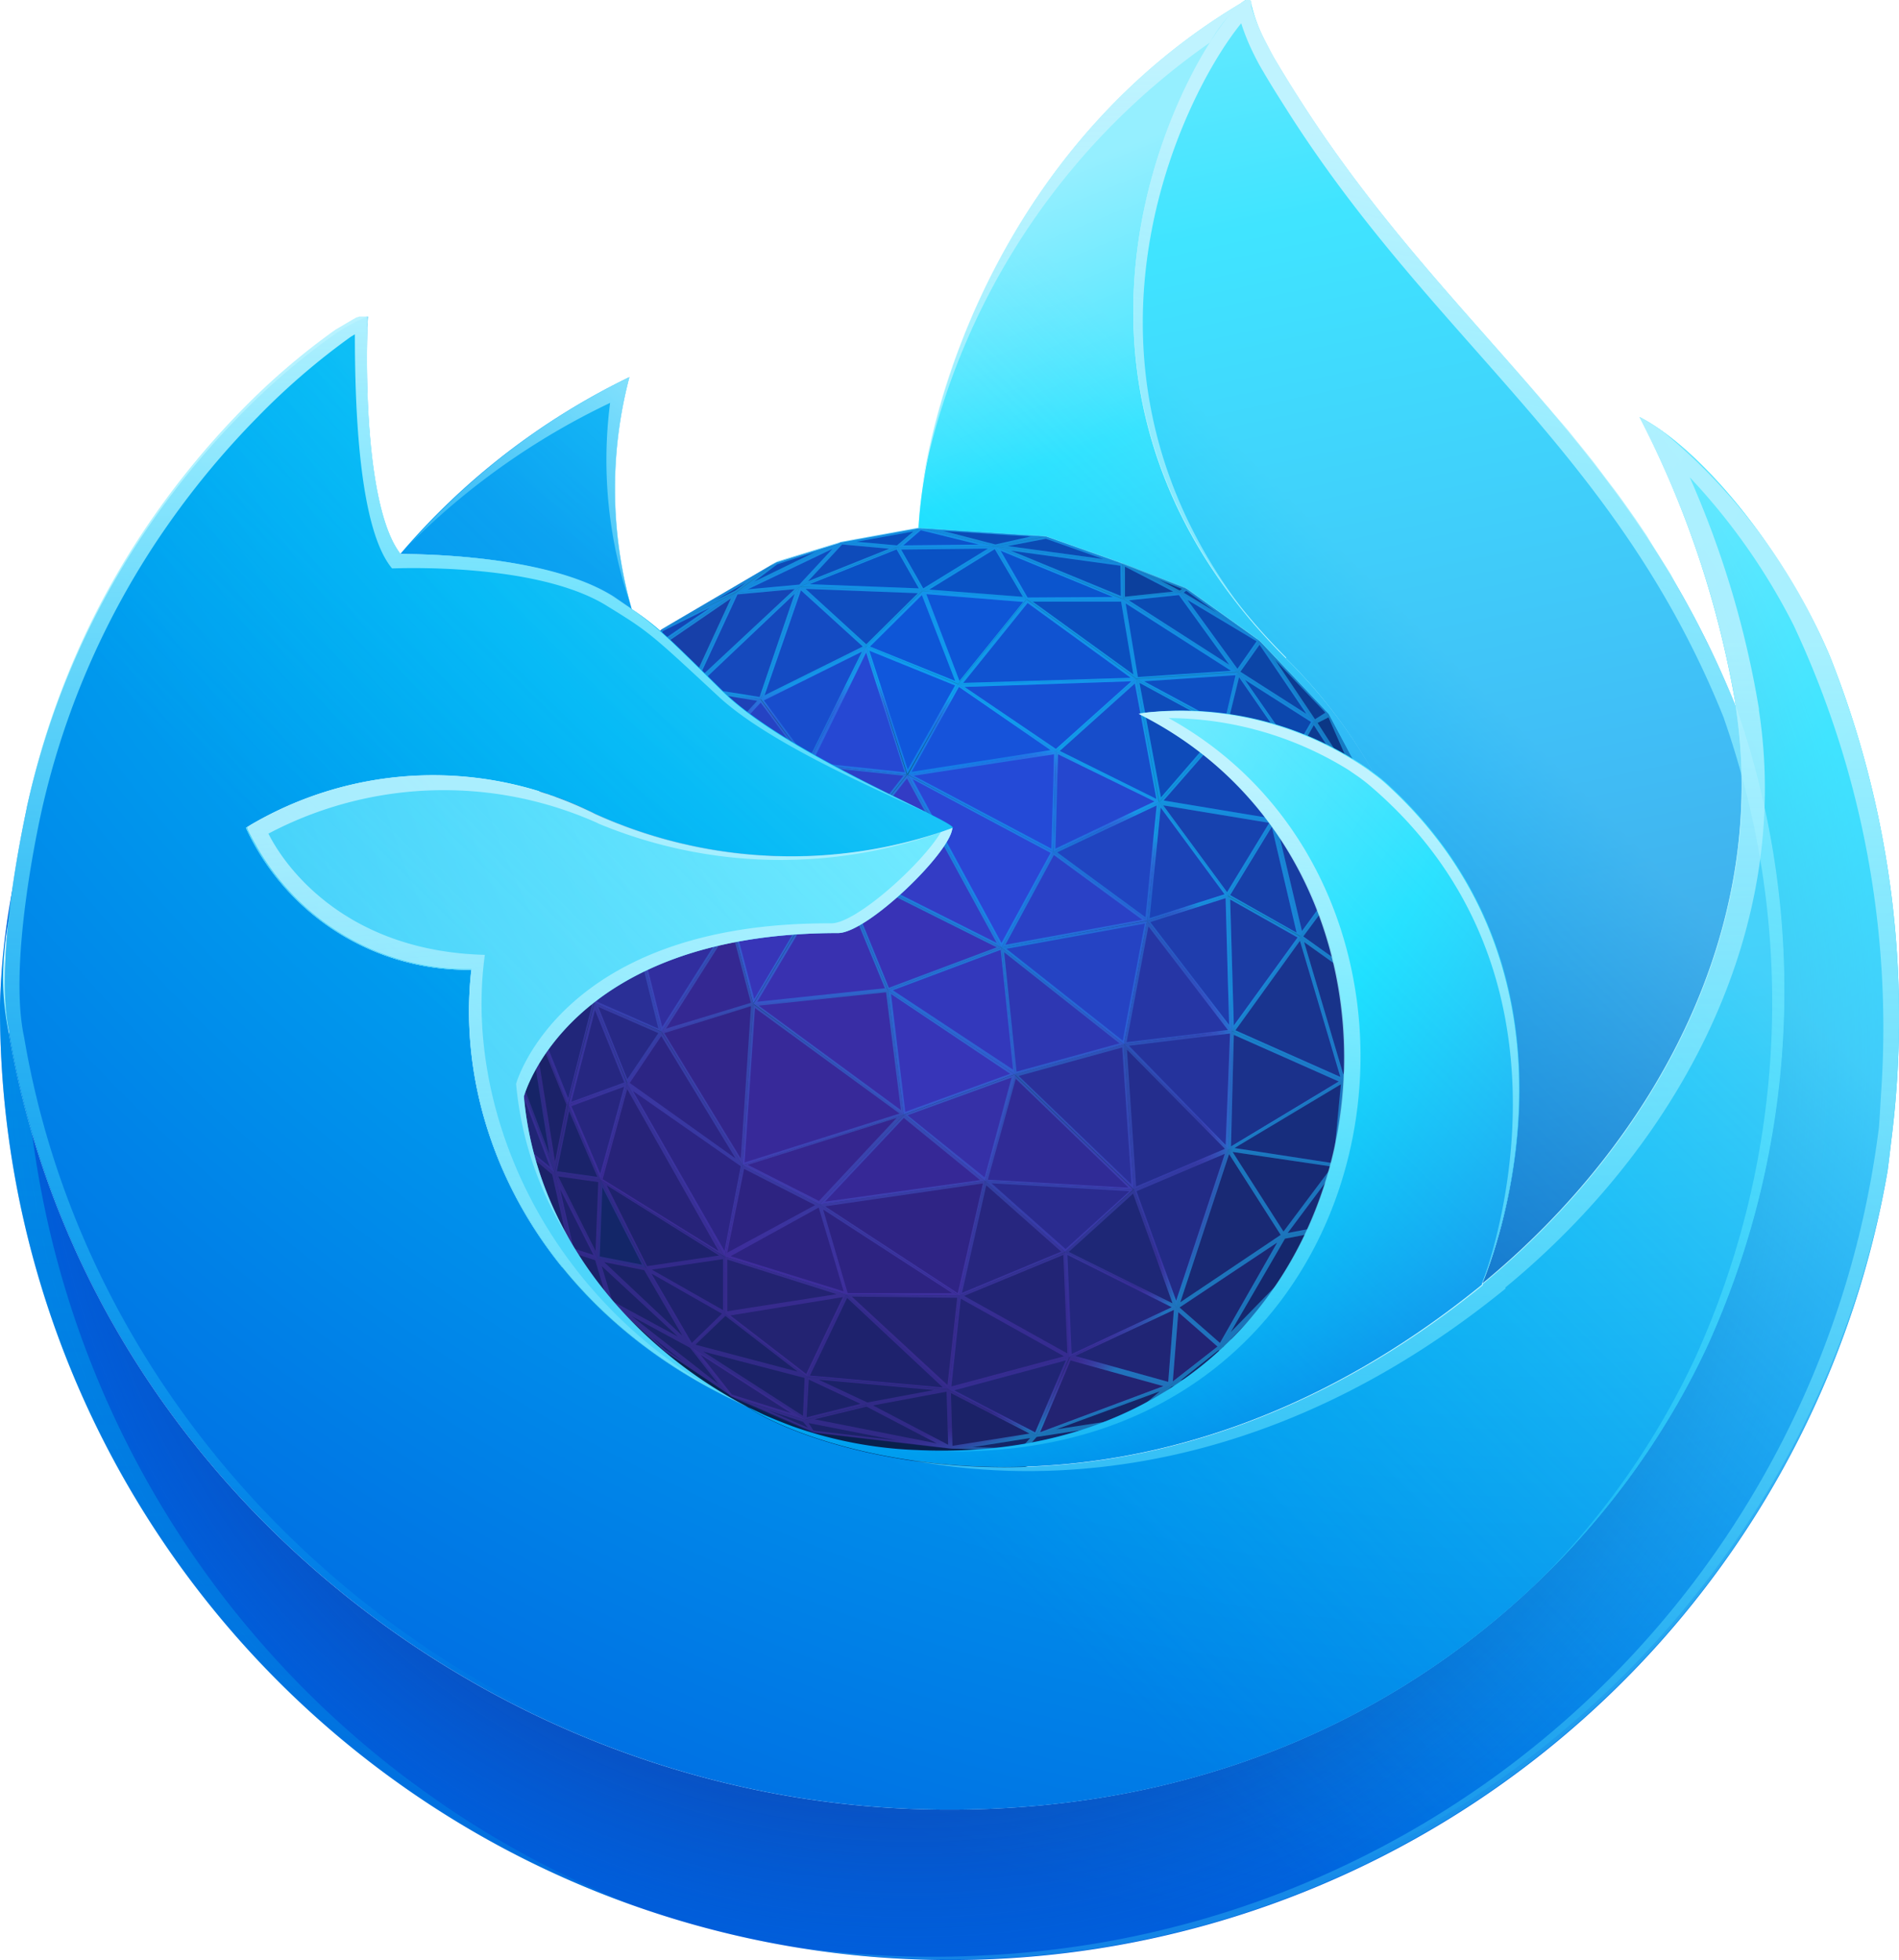 <svg xmlns="http://www.w3.org/2000/svg" xmlns:xlink="http://www.w3.org/1999/xlink" viewBox="0 0 141 145.53"><defs><style>.cls-1{fill:#09204d;}.cls-2{fill:#0e56d7;}.cls-3{fill:#1053d1;}.cls-4{fill:#0b4fbf;}.cls-5{fill:#0b48b0;}.cls-6{fill:#0c45a7;}.cls-7{fill:#0f46af;}.cls-8{fill:#0c47ad;}.cls-9{fill:#0e4fc3;}.cls-10{fill:#174dca;}.cls-11{fill:#1650d4;}.cls-12{fill:#1246b2;}.cls-13{fill:#133ea1;}.cls-14{fill:#103d98;}.cls-15{fill:#0b3785;}.cls-16{fill:#0b3685;}.cls-17{fill:#0c3b91;}.cls-18{fill:#0b3279;}.cls-19{fill:#0f388d;}.cls-20{fill:#0d3481;}.cls-21{fill:#0b2e71;}.cls-22{fill:#0e2f77;}.cls-23{fill:#0e2969;}.cls-24{fill:#0c2a69;}.cls-25{fill:#123180;}.cls-26{fill:#112b70;}.cls-27{fill:#12378c;}.cls-28{fill:#122e7b;}.cls-29{fill:#11296c;}.cls-30{fill:#142a72;}.cls-31{fill:#112768;}.cls-32{fill:#1c226a;}.cls-33{fill:#182b7a;}.cls-34{fill:#1f308d;}.cls-35{fill:#1e2b7f;}.cls-36{fill:#1346b5;}.cls-37{fill:#1244ac;}.cls-38{fill:#0e4ab6;}.cls-39{fill:#0e4bba;}.cls-40{fill:#0a4ebc;}.cls-41{fill:#0c54cc;}.cls-42{fill:#0b4bb4;}.cls-43{fill:#0c3889;}.cls-44{fill:#202575;}.cls-45{fill:#1b2773;}.cls-46{fill:#15276d;}.cls-47{fill:#0c409d;}.cls-48{fill:#0b4cb7;}.cls-49{fill:#0b55ce;}.cls-50{fill:#0a52c5;}.cls-51{fill:#0951c4;}.cls-52{fill:#0b50c4;}.cls-53{fill:#0f4dbf;}.cls-54{fill:#1546b6;}.cls-55{fill:#1549bd;}.cls-56{fill:#144bc3;}.cls-57{fill:#173794;}.cls-58{fill:#192f84;}.cls-59{fill:#1a389b;}.cls-60{fill:#1d3089;}.cls-61{fill:#1e389f;}.cls-62{fill:#1c40af;}.cls-63{fill:#1e41b7;}.cls-64{fill:#192c7d;}.cls-65{fill:#162467;}.cls-66{fill:#1a236a;}.cls-67{fill:#132668;}.cls-68{fill:#1b2268;}.cls-69{fill:#212a81;}.cls-70{fill:#21267a;}.cls-71{fill:#262781;}.cls-72{fill:#272379;}.cls-73{fill:#1e226d;}.cls-74{fill:#222475;}.cls-75{fill:#23277d;}.cls-76{fill:#1e2776;}.cls-77{fill:#222b86;}.cls-78{fill:#192974;}.cls-79{fill:#172a75;}.cls-80{fill:#172d7d;}.cls-81{fill:#18338a;}.cls-82{fill:#153791;}.cls-83{fill:#1b318b;}.cls-84{fill:#242d8d;}.cls-85{fill:#2a2b8f;}.cls-86{fill:#27267f;}.cls-87{fill:#2d2381;}.cls-88{fill:#2f2485;}.cls-89{fill:#233196;}.cls-90{fill:#293cb7;}.cls-91{fill:#25339c;}.cls-92{fill:#19348f;}.cls-93{fill:#2a309a;}.cls-94{fill:#302b96;}.cls-95{fill:#3630a7;}.cls-96{fill:#173da2;}.cls-97{fill:#2a36a8;}.cls-98{fill:#312e9f;}.cls-99{fill:#184dcd;}.cls-100{fill:#272986;}.cls-101{fill:#2c2584;}.cls-102{fill:#32268b;}.cls-103{fill:#372999;}.cls-104{fill:#392da5;}.cls-105{fill:#3338bc;}.cls-106{fill:#362896;}.cls-107{fill:#35268f;}.cls-108{fill:#2648d3;}.cls-109{fill:#1057dc;}.cls-110{fill:#1653da;}.cls-111{fill:#2b46d5;}.cls-112{fill:#244ad7;}.cls-113{fill:#2547cf;}.cls-114{fill:#333cc5;}.cls-115{fill:#3833b6;}.cls-116{fill:#2a41c6;}.cls-117{fill:#2045c1;}.cls-118{fill:#1b43b7;}.cls-119{fill:#1742af;}.cls-120{fill:#1740a9;}.cls-121{fill:#1b3ca4;}.cls-122{fill:#1f3dad;}.cls-123{fill:#2543c3;}.cls-124{fill:#2e37b2;}.cls-125{fill:#2d40c7;}.cls-126{fill:#3537b8;}.cls-127{fill:#3931b0;}.cls-128{fill:#3735b8;}.cls-129{fill:#342892;}.cls-130{fill:#232372;}.cls-131{fill:#2a2f96;}.cls-132{fill:#2636a5;}.cls-133{fill:url(#radial-gradient);}.cls-134{fill:url(#radial-gradient-2);}.cls-135{fill:url(#radial-gradient-3);}.cls-136{fill:url(#radial-gradient-4);}.cls-137{fill:url(#radial-gradient-5);}.cls-138{fill:url(#linear-gradient);}.cls-139{fill:url(#linear-gradient-2);}.cls-140{fill:url(#radial-gradient-6);}.cls-141{fill:url(#radial-gradient-7);}.cls-142{fill:url(#radial-gradient-8);}.cls-143{fill:url(#linear-gradient-3);}.cls-144{fill:url(#linear-gradient-4);}.cls-145{fill:url(#linear-gradient-5);}.cls-146{fill:url(#linear-gradient-6);}.cls-147{fill:url(#linear-gradient-7);}.cls-148{fill:url(#linear-gradient-8);}.cls-149{fill:url(#linear-gradient-9);}.cls-150{fill:url(#linear-gradient-10);}.cls-151{fill:url(#linear-gradient-11);}.cls-152{fill:url(#linear-gradient-12);}</style><radialGradient id="radial-gradient" cx="-969.08" cy="1146.89" r="0.05" gradientTransform="matrix(804.32, 0, 0, -803.89, 779525, 922032.52)" gradientUnits="userSpaceOnUse"><stop offset="0.1" stop-color="#0df" stop-opacity="0.4"/><stop offset="0.9" stop-color="#7542e5" stop-opacity="0.25"/></radialGradient><radialGradient id="radial-gradient-2" cx="-969.09" cy="1146.87" r="0.04" gradientTransform="matrix(804.32, 0, 0, -803.89, 779525, 922032.52)" gradientUnits="userSpaceOnUse"><stop offset="0.91" stop-color="#7542e5" stop-opacity="0"/><stop offset="1" stop-color="#0df" stop-opacity="0.4"/></radialGradient><radialGradient id="radial-gradient-3" cx="-969.19" cy="1146.89" r="0.11" gradientTransform="matrix(1341.36, 0, 0, -1340.42, 1300153.5, 1537331.77)" gradientUnits="userSpaceOnUse"><stop offset="0" stop-color="#80ebff"/><stop offset="0.26" stop-color="#0df"/><stop offset="0.53" stop-color="#0090ed"/><stop offset="0.86" stop-color="#0060df"/></radialGradient><radialGradient id="radial-gradient-4" cx="-969.14" cy="1146.85" r="0.11" gradientTransform="matrix(1341.36, 0, 0, -1340.42, 1300037.95, 1537331.77)" gradientUnits="userSpaceOnUse"><stop offset="0.3" stop-color="#321c64" stop-opacity="0.8"/><stop offset="0.37" stop-color="#212f83" stop-opacity="0.5"/><stop offset="0.48" stop-color="#0a47ac" stop-opacity="0.14"/><stop offset="0.53" stop-color="#0250bb" stop-opacity="0"/></radialGradient><radialGradient id="radial-gradient-5" cx="-969.12" cy="1146.86" r="0.18" gradientTransform="matrix(1297.62, 0, 0, -1297.79, 1257669.62, 1488350.23)" gradientUnits="userSpaceOnUse"><stop offset="0" stop-color="#80ebff"/><stop offset="0.47" stop-color="#00b3f4"/><stop offset="0.84" stop-color="#0060df"/><stop offset="1" stop-color="#592acb"/></radialGradient><linearGradient id="linear-gradient" x1="-969.74" y1="1146.57" x2="-969.73" y2="1146.46" gradientTransform="matrix(529.04, 0, 0, -1116.04, 513136.22, 1279605.62)" gradientUnits="userSpaceOnUse"><stop offset="0" stop-color="#aaf2ff"/><stop offset="0.29" stop-color="#0df"/><stop offset="0.61" stop-color="#0090ed"/><stop offset="0.89" stop-color="#0250bb"/></linearGradient><linearGradient id="linear-gradient-2" x1="-969.34" y1="1146.27" x2="-969.31" y2="1146.16" gradientTransform="matrix(396.13, 0, 0, -671.98, 384064.42, 770274.85)" gradientUnits="userSpaceOnUse"><stop offset="0" stop-color="#aaf2ff"/><stop offset="0.29" stop-color="#0df"/><stop offset="0.74" stop-color="#0090ed"/><stop offset="1" stop-color="#0250bb"/></linearGradient><radialGradient id="radial-gradient-6" cx="-966.78" cy="1146.14" r="0.26" gradientTransform="matrix(201.23, 0, 0, -201.21, 194609.35, 230621.17)" gradientUnits="userSpaceOnUse"><stop offset="0" stop-color="#0df"/><stop offset="0.82" stop-color="#0090ed"/></radialGradient><radialGradient id="radial-gradient-7" cx="-968.53" cy="1147.27" r="0.27" gradientTransform="matrix(548.78, 0, 0, -549.31, 531611.69, 630239.69)" gradientUnits="userSpaceOnUse"><stop offset="0.29" stop-color="#80ebff"/><stop offset="1" stop-color="#00b3f4"/></radialGradient><radialGradient id="radial-gradient-8" cx="-969.3" cy="1147.15" r="0.2" gradientTransform="matrix(658.5, 0, 0, -657.73, 638346.36, 754546.45)" gradientUnits="userSpaceOnUse"><stop offset="0.18" stop-color="#aaf2ff"/><stop offset="0.43" stop-color="#0df"/><stop offset="0.69" stop-color="#0060df"/></radialGradient><linearGradient id="linear-gradient-3" x1="-969.13" y1="1146.7" x2="-969.19" y2="1146.64" gradientTransform="matrix(1650.72, 0, 0, -1703.57, 1599883.05, 1953502.11)" gradientUnits="userSpaceOnUse"><stop offset="0.24" stop-color="#80ebff" stop-opacity="0.5"/><stop offset="0.7" stop-color="#0df" stop-opacity="0"/></linearGradient><linearGradient id="linear-gradient-4" x1="-968.45" y1="1147.48" x2="-968.49" y2="1147.34" gradientTransform="matrix(379.18, 0, 0, -357.2, 367275.87, 409941.18)" gradientUnits="userSpaceOnUse"><stop offset="0" stop-color="#bff3ff" stop-opacity="0.9"/><stop offset="1" stop-color="#80ebff" stop-opacity="0.5"/></linearGradient><linearGradient id="linear-gradient-5" x1="-969.73" y1="1146.64" x2="-969.74" y2="1146.52" gradientTransform="matrix(565.86, 0, 0, -1369.85, 548846.34, 1570724.73)" gradientUnits="userSpaceOnUse"><stop offset="0" stop-color="#bff3ff"/><stop offset="1" stop-color="#0df" stop-opacity="0"/></linearGradient><linearGradient id="linear-gradient-6" x1="-969.18" y1="1145.84" x2="-969.18" y2="1145.72" gradientTransform="matrix(280.56, 0, 0, -421.92, 271991.25, 483454.86)" gradientUnits="userSpaceOnUse"><stop offset="0" stop-color="#bff3ff"/><stop offset="1" stop-color="#aaf2ff" stop-opacity="0.5"/></linearGradient><linearGradient id="linear-gradient-7" x1="-969.42" y1="1147.12" x2="-969.43" y2="1146.99" gradientTransform="matrix(511.45, 0, 0, -643.74, 495904.15, 738500.13)" xlink:href="#linear-gradient-5"/><linearGradient id="linear-gradient-8" x1="-968.57" y1="1147.24" x2="-968.56" y2="1147.13" gradientTransform="matrix(604.58, 0, 0, -535.52, 585619.28, 614428.45)" gradientUnits="userSpaceOnUse"><stop offset="0" stop-color="#bff3ff" stop-opacity="0.8"/><stop offset="1" stop-color="#80ebff" stop-opacity="0.2"/></linearGradient><linearGradient id="linear-gradient-9" x1="-966.79" y1="1146.08" x2="-966.87" y2="1145.95" gradientTransform="matrix(193.65, 0, 0, -201.72, 187265.12, 231209.44)" xlink:href="#linear-gradient-8"/><linearGradient id="linear-gradient-10" x1="-968.11" y1="1147.27" x2="-968.11" y2="1147.15" gradientTransform="matrix(554.56, 0, 0, -866.5, 536894.51, 994181)" gradientUnits="userSpaceOnUse"><stop offset="0" stop-color="#0df" stop-opacity="0.4"/><stop offset="1" stop-color="#0df" stop-opacity="0"/></linearGradient><linearGradient id="linear-gradient-11" x1="-968.61" y1="1146.82" x2="-968.61" y2="1146.73" gradientTransform="matrix(805.33, 0, 0, -1274.86, 780081.49, 1462049.16)" xlink:href="#linear-gradient-5"/><linearGradient id="linear-gradient-12" x1="-969.44" y1="1146.88" x2="-969.44" y2="1146.76" gradientTransform="matrix(956.07, 0, 0, -1341.27, 926948.12, 1538313.73)" gradientUnits="userSpaceOnUse"><stop offset="0" stop-color="#bff3ff" stop-opacity="0.8"/><stop offset="1" stop-color="#0df" stop-opacity="0"/></linearGradient></defs><g id="Layer_2" data-name="Layer 2"><g id="Layer_1-2" data-name="Layer 1"><path class="cls-1" d="M38.4,84.81l4.44,12.32,6.67,9,15.67,3,7.5.63,12.8-3.19L91,101.28Z"/><path class="cls-1" d="M104.72,66.65l-1.57-5.21L98.66,53l-5.13-5.41-5.45-3.9-4.73-1.85-5.68-2-9.34-.6-5.89,1.07-4.81,1.48-8.53,5-5.33,5.95-4.92,8-1.94,6.79-.36,10.31,1.85,7,4.06,8,2.87,3.86,4,3.64,5,3.35,6.11,2.66,10.22,1.2,5.34.15,7.9-2.23,7.06-3.87,4.54-3.88L99,93.5l5-9.75,1.1-6.67Z"/><path class="cls-2" d="M68.5,43.89,64.32,48l6.82,2.77,5.08-6.3Z"/><path class="cls-3" d="M71.14,50.81l13.22-.4-8.14-5.9Z"/><path class="cls-4" d="M83.38,44.47l-7.16,0,8.14,5.9,7.53-.49Z"/><path class="cls-5" d="M91.89,49.92,87.61,44l5.92,3.55Z"/><path class="cls-6" d="M97.55,53.53l-5.66-3.61,1.64-2.35Z"/><path class="cls-7" d="M91.89,49.92l-1,4L96.12,56Z"/><path class="cls-8" d="M91.89,49.92l5.66,3.61L96.12,56Z"/><path class="cls-9" d="M84.36,50.41l7.53-.49-1,4Z"/><path class="cls-10" d="M84.36,50.41l-6,5.38,7.66,3.75Z"/><path class="cls-11" d="M71.14,50.81l13.22-.4-6,5.38Z"/><path class="cls-12" d="M90.94,54l3.6,7L96.12,56Z"/><path class="cls-13" d="M94.54,60.94,96.12,56l3.77,9Z"/><path class="cls-14" d="M96.12,56l5.75,4.21-2,4.76Z"/><path class="cls-15" d="M97.55,53.53,98.66,53l3.21,7.26Z"/><path class="cls-16" d="M101.87,60.24l1.28,1.2L98.66,53Z"/><path class="cls-17" d="M101.87,60.24l-4.32-6.71L96.12,56ZM93.53,47.57l4,6L98.66,53Z"/><path class="cls-18" d="M104.43,70.71l-1.28-9.27,1.57,5.21-.31,4.06Z"/><path class="cls-19" d="M101.87,60.24l2.56,10.47-1.28-9.27Z"/><path class="cls-20" d="M99.89,65l4.54,5.71-2.56-10.47Z"/><path class="cls-21" d="M104.41,70.71l.31-4.06L105,77.08l-.6-6.37Z"/><path class="cls-22" d="M103.67,79,105,77.08l-.6-6.37Z"/><path class="cls-23" d="M103.93,83.75l-1.09.52L105,77.08Z"/><path class="cls-24" d="M102.84,84.27,105,77.08,103.67,79Z"/><path class="cls-25" d="M103.67,79l.76-8.25-2.33,2.75Z"/><path class="cls-26" d="M102.84,84.27l.83-5.31-4.5,7.55Z"/><path class="cls-27" d="M99.89,65l4.54,5.71-2.33,2.75Z"/><path class="cls-28" d="M103.67,79l-1.57-5.5-2.37,6.77Z"/><path class="cls-29" d="M99,93.5l3.89-9.23L99.2,91Z"/><path class="cls-30" d="M99.2,91l3.64-6.73-3.67,2.24Z"/><path class="cls-31" d="M102.84,84.27,99,93.49l5-9.75ZM95.43,97.7,99,93.5,99.2,91Zm-4.55,3.88,4.55-3.88-4.81,2.21Z"/><path class="cls-32" d="M64.37,104.28l-4.59,1.12.14-3.2Z"/><path class="cls-33" d="M38.85,60.68l1.26-.47-3.2,7.26Z"/><path class="cls-34" d="M36.91,67.47,39.34,67l.77-6.81Z"/><path class="cls-35" d="M37.06,76.2l-.15-8.73L39.34,67Z"/><path class="cls-36" d="M90.94,54l-4.87,5.58,8.47,1.4ZM48.43,48.24,54.65,44,49.1,46.74Z"/><path class="cls-37" d="M49.1,46.74l8.53-5-3,2.23Z"/><path class="cls-38" d="M54.65,44l7.79-3.71-4.81,1.48Z"/><path class="cls-39" d="M84.36,50.41l1.71,9.13L90.94,54Zm-25-6.86,7.26-2.91-4.22-.38Z"/><path class="cls-40" d="M68.33,39.2l-5.89,1.07,4.21.38Z"/><path class="cls-41" d="M73.9,40.57l-7.25.08,1.68-1.45"/><path class="cls-42" d="M87.61,44l-4.23.45,8.51,5.46ZM73.9,40.57l9.45,1.25-5.68-2Z"/><path class="cls-43" d="M87.61,44l-4.26-2.2,4.73,1.85Z"/><path class="cls-44" d="M38.4,84.81l2.8,2.3L37.07,76.2Zm38.54,21.71,2.46-5.78-9,2.4Zm2.46-5.78,7.48,2.08L87.33,97Z"/><path class="cls-45" d="M90.62,99.91,87.33,97l8-5.28Z"/><path class="cls-46" d="M95.29,91.75l-4.67,8.16,4.81-2.21L99.2,91Z"/><path class="cls-47" d="M88.08,43.67l-.47.35,5.92,3.55Zm-4.7.8L87.61,44l-4.26-2.2Z"/><path class="cls-48" d="M68.33,39.2l5.57,1.37,3.77-.77Zm15,2.62L73.9,40.57l9.48,3.9Z"/><path class="cls-49" d="M73.9,40.57l2.32,3.94,7.16,0Z"/><path class="cls-50" d="M73.9,40.57l2.32,3.94-7.72-.62Z"/><path class="cls-51" d="M66.65,40.65l1.85,3.24,5.4-3.32Z"/><path class="cls-52" d="M59.39,43.55l7.26-2.9,1.85,3.24Z"/><path class="cls-53" d="M54.65,44l4.74-.43,3-3.28Zm4.74-.43L64.32,48l4.18-4.15Z"/><path class="cls-54" d="M59.39,43.55l-8,7.52L54.65,44Z"/><path class="cls-55" d="M51.37,51.07l5.12.85,2.9-8.37Z"/><path class="cls-56" d="M56.49,51.92l2.9-8.37L64.32,48Z"/><path class="cls-57" d="M43.77,52.69l.31,3,4.35-7.47Z"/><path class="cls-58" d="M40.11,60.21l3.66-7.52.31,3Z"/><path class="cls-59" d="M44.08,55.71l4.35-7.47,2.94,2.83Z"/><path class="cls-60" d="M43.81,62.2l.27-6.49-4,4.5Z"/><path class="cls-61" d="M43.81,62.2l.27-6.49,5.14,4.18Z"/><path class="cls-62" d="M49.22,59.89l2.15-8.82-7.29,4.64Z"/><path class="cls-63" d="M49.22,59.89l2.15-8.82,5.12.85Z"/><path class="cls-64" d="M39.34,67l.77-6.81,3.7,2Z"/><path class="cls-65" d="M76.94,106.52l6.88-1.07,3.06-2.63ZM36.56,77.78l.51-1.59-.15-8.73ZM39.34,67l-2.27,9.17,4.12,10.92-2-12.64Z"/><path class="cls-66" d="M41.19,87.11l3.41.48L42.21,82Z"/><path class="cls-67" d="M90.62,99.91l-3.74,2.91-3.06,2.64,7.06-3.88Zm-20,7.62,5.34.15,7.9-2.23-6.88,1.07ZM44.37,93.45l3.58.68L44.6,87.59Z"/><path class="cls-68" d="M59.92,102.2l-6.07-4.67L51.33,100l8.45,5.45ZM38.4,84.81l4.06,8-1.27-5.71Zm-1.85-7,1.85,7L37.06,76.2Zm33.9,25.36-10.53-.94,4.45,2.08-4.59,1.12-5.53-1.72,6.11,2.66,10.22,1.2,6.37-1ZM44.6,87.59l-3.4-.48,3.18,6.34ZM39.17,74.47l2,12.64,1-5.09ZM48,94.13l-3.58-.68-1.9-.63,2.87,3.86,4,3.64,5,3.36L51.34,100Z"/><path class="cls-69" d="M39.34,67l4.81,7.44L43.81,62.2Z"/><path class="cls-70" d="M39.17,74.47l3,7.55,1.94-7.56Z"/><path class="cls-71" d="M42.21,82l1.94-7.56,2.4,6Z"/><path class="cls-72" d="M44.6,87.59l9.22,5.71L46.55,80.43Z"/><path class="cls-73" d="M42.47,92.82l1.9.63L41.2,87.11Zm20.36,3.29-2.91,6.09,10.53.94ZM44.6,87.59,48,94.14,51.33,100l2.52-2.42,0-4.23Z"/><path class="cls-74" d="M87.33,97l-.45,5.79,3.74-2.91ZM71.21,96.2l-.76,6.94,9-2.4-.32-7.8Z"/><path class="cls-75" d="M39.17,74.47h5L39.34,67ZM79.08,92.94l.32,7.8L87.33,97Z"/><path class="cls-76" d="M79.08,92.94l5.11-4.63L87.33,97Z"/><path class="cls-77" d="M87.33,97l3.86-11.69-7,3Z"/><path class="cls-78" d="M95.29,91.75l-8,5.28,3.86-11.69Z"/><path class="cls-79" d="M99.17,86.51l-8-1.17,4.1,6.41L99.2,91Z"/><path class="cls-80" d="M99.73,80.23l-8.54,5.11,8,1.17,4.5-7.55Z"/><path class="cls-81" d="M40.11,60.2l3.66-7.51-4.92,8Zm56.43,9.31,3.19,10.72,2.36-6.77Z"/><path class="cls-82" d="M102.1,73.46,99.89,65l-3.35,4.51Z"/><path class="cls-83" d="M91.19,85.34l8.54-5.11-8.28-3.68Z"/><path class="cls-84" d="M91.19,85.34l-7.73-7.81.73,10.78Z"/><path class="cls-85" d="M79.08,92.94l-5.94-5.26,11,.63Z"/><path class="cls-86" d="M44.6,87.59l1.95-7.16L42.21,82Zm28.54.08L71.21,96.2l7.87-3.26Z"/><path class="cls-87" d="M60.85,89.42l-5.72-2.91L53.82,93.3l9,2.81,8.39.09Z"/><path class="cls-88" d="M71.22,96.2l1.92-8.52L60.85,89.42Z"/><path class="cls-89" d="M44.15,74.46l2.46-7.87-2.8-4.39Z"/><path class="cls-90" d="M49.22,59.89,60,56.73,54.33,68.41Z"/><path class="cls-91" d="M91.19,85.34l-7.73-7.81,8-1Z"/><path class="cls-92" d="M99.73,80.23,96.54,69.51l-5.09,7Z"/><path class="cls-93" d="M84.19,88.31l-8.85-8.55,8.12-2.23Z"/><path class="cls-94" d="M73.14,87.68l11,.63-8.85-8.55Z"/><path class="cls-95" d="M73.14,87.68l-6-4.93,8.25-3Z"/><path class="cls-96" d="M48.43,48.24l.67-1.5-5.33,5.95Zm46.11,12.7,2,8.57L99.88,65Z"/><path class="cls-97" d="M49.22,59.89l5.11,8.52-7.72-1.82Z"/><path class="cls-98" d="M46.61,66.59l7.72,1.82-5.22,8.22Z"/><path class="cls-99" d="M60,56.73,64.32,48l-7.83,3.88Z"/><path class="cls-100" d="M44.15,74.46l5,2.17-2.56,3.8Z"/><path class="cls-101" d="M49.11,76.63l-2.56,3.8L53.82,93.3l1.31-6.79Z"/><path class="cls-102" d="M55.13,86.51l.8-12-6.82,2.07Z"/><path class="cls-103" d="M55.13,86.51l12-3.76L55.93,74.56Z"/><path class="cls-104" d="M67.09,82.75l-1.16-9.24-10,1Z"/><path class="cls-105" d="M65.93,73.51l8.43-3.16,1,9.41Z"/><path class="cls-106" d="M60.85,89.42l12.29-1.74-6-4.93Z"/><path class="cls-107" d="M60.85,89.42l-5.72-2.91,12-3.76Z"/><path class="cls-108" d="M60,56.73l7.33.78L64.32,48Z"/><path class="cls-109" d="M71.14,50.81,64.32,48l3.05,9.47Z"/><path class="cls-110" d="M71.14,50.81l7.27,5-11,1.72Z"/><path class="cls-111" d="M67.37,57.51,78.2,63.25l-3.84,7.1Z"/><path class="cls-112" d="M78.2,63.25l.21-7.46-11,1.72Z"/><path class="cls-113" d="M78.2,63.25l.21-7.46,7.66,3.75Z"/><path class="cls-114" d="M67.37,57.51l7,12.84L62.1,64.21Z"/><path class="cls-115" d="M65.93,73.51l8.43-3.16L62.1,64.21Z"/><path class="cls-116" d="M74.36,70.35l10.82-2-7-5.12Z"/><path class="cls-117" d="M86.07,59.54l-.89,8.83-7-5.12Z"/><path class="cls-118" d="M86.07,59.54l5.1,6.94-6,1.89Z"/><path class="cls-119" d="M94.54,60.94l-8.47-1.4,5.1,6.94Z"/><path class="cls-120" d="M51.38,51.07,54.66,44l-6.22,4.26Zm43.17,9.87-3.37,5.54,5.37,3Z"/><path class="cls-121" d="M91.45,76.55l5.09-7-5.37-3Z"/><path class="cls-122" d="M91.45,76.55l-.28-10.07-6,1.89Z"/><path class="cls-123" d="M49.22,59.89,60,56.73l-3.55-4.81ZM74.36,70.35l9.1,7.18,1.72-9.16Z"/><path class="cls-124" d="M75.34,79.76l8.12-2.23-9.1-7.18Z"/><path class="cls-125" d="M60,56.73l2.06,7.48,5.27-6.7Z"/><path class="cls-126" d="M60,56.73,54.33,68.41l7.77-4.2Z"/><path class="cls-127" d="M62.1,64.21,55.93,74.56l10-1Z"/><path class="cls-128" d="M65.93,73.51l1.16,9.24,8.25-3Zm-10,1,6.16-10.35-7.77,4.2Z"/><path class="cls-129" d="M49.11,76.63l5.22-8.22,1.6,6.15Z"/><path class="cls-130" d="M54.25,103.68l5.53,1.73L51.33,100Zm-.4-6.14,6.07,4.66,2.91-6.09-9-2.8Zm16.6,5.61.77-6.94-8.39-.1Zm9-2.41-2.46,5.78,9.94-3.7Z"/><path class="cls-131" d="M44.15,74.46l2.46-7.87,2.5,10Z"/><path class="cls-132" d="M46.61,66.59l2.61-6.7-5.41,2.32Zm38.56,1.78-1.72,9.16,8-1Z"/><path class="cls-133" d="M105.18,77.09v0l-.32-10.43v0L103.3,61.4h0l-4.49-8.47-5.17-5.46h0l-5.45-3.89h0l-4.73-1.85h0l-5.68-2h0l-9.35-.6h0l-5.89,1.07h0l-4.81,1.47h0l-8.53,5-5.33,5.94-4.91,8v0l-1.94,6.79v0l-.36,10.31v0l1.84,7v0l4.07,8v0l2.81,4h0l4,3.64h0l5,3.35h0l6.11,2.65h0l10.22,1.2h0l5.34.15h0l7.9-2.23h0l7.06-3.87h0l4.54-3.88L99,93.58v0l5-9.75v0l1.09-6.66v0ZM49.4,100.2l-1-.94,2.31,1.81Zm15,3.92-3.61-1.69,8.55.77ZM65.7,73.37l-9.47,1,5.84-9.82Zm-3.3-8.84L74,70.33l-8,3Zm3.39,9.14,1.1,8.74L56.34,74.66Zm1,9L55.29,86.3l.77-11.46Zm-.63-8.87L75,79.72l-7.78,2.82Zm.14-.28,8-3,.92,8.89ZM78.5,63.28l7.38-3.48-.83,8.29Zm6.3,5L74.65,70.14l3.6-6.66ZM74.36,70l-6.6-12.15L78,63.32ZM74,70,62.34,64.15l5-6.36ZM56,74.16l-1.49-5.67,7.17-3.88ZM55,86l-5.67-9.3,6.43-2Zm11.57-3-5.76,6.16-5.28-2.68ZM75.11,80l-2,7.41L67.39,82.8Zm-.55-9.3,8.56,6.76-7.64,2.1Zm.17-.26L85,68.57l-1.64,8.68Zm10.63-2.28.82-8.2,4.74,6.43ZM91,66.68l.26,9.4-5.85-7.62ZM78.37,63l.19-7,7.16,3.5Zm-.31,0L67.85,57.59,78.26,56Zm-15.89.87-1.91-7,6.82.72Zm-.25.26-7.24,3.91L60,57.17ZM55.75,74.45l-6.29,1.91,4.81-7.57ZM54.61,86,46.76,80.4l2.34-3.48Zm.64.78,5.27,2.69L54,93ZM67.11,83l5.66,4.61L61.26,89.21Zm8.31-2.91,8.37,8.08-10.44-.59Zm.22-.21,7.68-2.11L84,87.92Zm9.63-11.1,5.9,7.69-7.52.9Zm6.07-2,5,2.82-4.73,6.53Zm0-.33,3.09-5.07,1.84,7.86Zm-.23-.22-4.74-6.44,7.87,1.3ZM78.69,55.75l5.57-5,1.6,8.56Zm-11,1.55L71.2,51,78,55.69Zm-7.38-.7,4-8.15,2.86,8.88Zm-6,11.49L49.46,60l10.29-3Zm-5.14,8.15-2.35-9.45,7.26,1.72Zm-2.59,3.87-2.15-5.35,4.45,1.94ZM55,86.58l-1.21,6.28L47,81Zm5.79,3.07,1.85,6.22-8.39-2.61Zm12.19-1.79L71.11,96l-9.84-6.44Zm10.87.58-4.73,4.29-5.5-4.88Zm-.17-10.51,7.27,7.36-6.59,2.79Zm.15-.29,7.5-.91L91,85Zm12.69-7.79,3,10.1-7.79-3.46Zm-1.7-8.53L99.67,65l-3,4.12Zm-8.42-1.89,4.55-5.2,3.35,6.51Zm-.2-.23-1.59-8.5L90.69,54ZM78.4,55.6,71.62,51,84,50.58Zm-11,1.52-2.85-8.81,6.36,2.58ZM60,56.44,56.72,52,64,48.38Zm-.23.21L49.7,59.59l6.78-7.43ZM54,68.18l-7.18-1.7,2.43-6.24Zm-5.12,8.18-4.55-2,2.27-7.21Zm-2.53,4-3.92,1.43L44.18,75Zm7,12.51-8.6-5.33,1.82-6.68Zm8.77,3.21L54,97.35l0-3.84Zm-1-6.28L70.69,96,62.94,96ZM73.23,88l5.56,4.92-7.36,3.06Zm10.9.62,2.93,8.14-7.7-3.82Zm.26-.18,6.55-2.78L87.33,96.56Zm7.22-11.61,7.79,3.46-8,4.82Zm5.22-6.89,5.09,3.63-2.18,6.2Zm-.06-.42,3.06-4.13,2,7.75Zm-2-8.59,1.4-4.41,3.39,8.05Zm-.22-.35-3.25-6.28,4.67,1.86Zm-9.6-10,6.79-.45-.86,3.64Zm-13.43.12,4.78-5.93,7.65,5.55Zm-.28-.15-2.46-6.44,7.19.58Zm-.32,0L64.6,48l3.85-3.82ZM56.77,51.62l2.7-7.79L64.06,48Zm-7.25,7.73,2-8.1,4.7.78Zm-2.93,6.91-2.54-4L49,60.19Zm-.14.36-2.17,6.92L44,62.76Zm-2.5,8-1.76,6.91-2.78-6.91Zm-4.61-.3.15-6.79,4.38,6.78Zm7,6.36-1.77,6.44-2.14-5Zm7.05,12.53L48.05,94l-3-6Zm.29.27,0,3.78-5.28-3Zm8.9,2.82L59.86,102l-5.63-4.34Zm.32.06L70,103l-9.86-.88Zm.35-.1,7.82.09-.72,6.47Zm15.7-3.09.3,7.31-7.66-4.27Zm.31,0L87,97.05l-7.43,3.47Zm12-7.49,3.83,6-7.45,5Zm.26-.16,7.39,1.09-3.61,4.82Zm.14-.29,7.9-4.73L99,86.36ZM102.09,74l1.4,4.89L100,80Zm-1.87-8.33,4,5-2.06,2.43Zm-3.74-9.18,5.2,3.81-1.79,4.3Zm-5.36-2.62L92,50.28l3.74,5.41Zm-6.63-3.61-.91-5.46,7.82,5Zm-.34-.19-7.46-5.4,6.55,0ZM69,43.77l4.86-3,2.09,3.54Zm-4.68,4.06-4.5-4.11,8.33.32Zm-7.92,3.91L51.71,51,59,44.09Zm-7.26,7.87-4.79-3.88,6.79-4.33Zm-.21.24L44,62,44.22,56ZM44,73.91,39.53,67l4.14-4.46ZM42.05,82l-.84,4.21L39.54,75.8Zm.21.51,2.09,4.86-3-.42Zm5.41,11.38-3.14-.61.2-5.13Zm5.93,3.64L51.37,99.7l-3-5.15Zm.26.17,5.36,4.13-7.58-2Zm17.48-1.28L79,100.69l-8.36,2.24Zm15.82.83-.42,5.34-6.9-1.92Zm7.67-5-4.25,7.45-3-2.63ZM99,87l0,3.89-3.39.65Zm.85-6.63,3.46-1.12-3.94,6.62Zm2.4-6.85,2-2.31-.63,6.93ZM100.06,65l1.76-4.24,2.28,9.33Zm-3.74-9,1.23-2.16,3.73,5.79Zm-.22-.25-3.66-5.27,4.9,3.12ZM83.82,44.57l3.71-.39,3.74,5.17Zm-7.52-.21-2-3.47,8.34,3.43Zm-7.75-.68L66.91,40.8l6.44-.07Zm-.33,0-8.1-.31,6.45-2.58ZM51.85,50.41l2.91-6.28L59,43.74Zm-.52.4-2.65-2.55,5.59-3.83Zm-.2.23-6.6,4.2,3.94-6.76Zm-7.46,10.9-3.31-1.78,3.55-4Zm-.1.3-4,4.33.7-6.12ZM39,74.39l-1.7,1.39,1.83-7.37Zm.05.37,1.73,10.89-3.56-9.4Zm5.37,13-.2,5.11-2.77-5.53Zm3.41,6.54,2.83,4.86L44.86,93.7Zm11.91,8-.12,2.81-7.41-4.77Zm.31.12,3.84,1.8-4,1Zm10.23.9.12,3.94-5.58-2.92ZM79.13,101l-2.27,5.34-6-3.12Zm.36,0,6.89,1.91-9.15,3.42Zm8-3.58,2.91,2.55-3.32,2.59Zm7.92-5.46,3.36-.65L91.38,98.9Zm4-1.49,0-3.8,3.1-1.9Zm.28-4.34,3.76-6.33-.69,4.46Zm4.8-13.68.44,4.66-1,1.37Zm-2.29-11.66.86.81.86,6.24Zm-4.37-7.12.81-.41,2.34,5.31ZM92.1,49.87l1.42-2L97,53Zm-.22-.22-3.71-5.11,5.13,3.07ZM83.53,44.3l0-2.23,3.58,1.85Zm-.31-.06-8.17-3.36L83.19,42ZM67.07,40.49l1.3-1.12,4.31,1.06ZM60,43.15l2.53-2.73,3.49.32Zm-.65.25-3.82.35,6.28-3ZM48.79,47.8l.43-.95,3.51-1.74Zm-4.61,7.43-.25-2.48,3.82-3.64Zm-.26.43-3.17,3.59,2.92-6ZM39.2,66.89l-2,.38,2.68-6.07Zm-.07.33L37.19,75l-.12-7.41Zm1.7,19.4-2.3-1.89-1.1-7.09Zm3.23,6.55-1.47-.48-1-4.4Zm6.27,6.06-4.87-2.64L44.68,94Zm.9.83,2.11,2.7L46.88,97.7Zm.78.51,6.72,4.34-4.39-1.38Zm12.33,3.86,5.22,2.73-9.08-1.79Zm6.27-1,5.84,3-5.73.91Zm15.51-.14-2.37,2-5.33.83Zm4.38-3.07.2,1.28-3.07,1Zm8-8.21-3.15,5.61-4,1.85Zm.88-.94,2.11-3.9L99.2,92.49Zm4.47-12,.79-1.1-1.27,4.21Zm.76-8.32v-.08l.08-1,.08,2.7Zm-.21-1.53-.8-5.79,1,3.28Zm-2.36-9-1.46-3.3,2,3.85Zm-4.4-6.82L94.69,49l3.72,3.91ZM87.89,44l.19-.14,2.23,1.6Zm-.3-.16-1.51-.79,1.68.67ZM74.83,40.54,77.66,40l4.27,1.51Zm-.92-.12-3.86-1,6.47.41Zm-7.31.07-3-.27,4.21-.76ZM56,43.18l1.72-1.29L60.48,41Zm-1.41.67-1.5.74,2.3-1.34Zm-6.27,4.3-1.77,1.69,2-2.26ZM40,60.08l-.79.3,3.07-5Zm-1,.71.85-.31-2.15,4.88ZM36.86,73.46l0,2.71-.15.5ZM37,76.87l.77,5-1.07-4.07Zm4,10.33,1,4.45L38.87,85.4Zm3.19,6.36.7,2.33-2.06-2.77Zm15.44,12L60,106l-3-1.31Zm.77.65-.36-.56,6.57,1.29Zm16.09.55-.69.78-3.6-.1Zm.48-.08,4.3-.66-4.94,1.39ZM87,102.94l2.53-.78L85,104.61Zm4-1.67-.2-1.27,3.69-1.7Zm8-9.56-.17,1.71-2.42,2.89Zm4-7.34.62-.3-2.85,5.6Zm.83-.74-.7.34,1.4-4.62Z"/><path class="cls-134" d="M105.18,77.09v0l-.32-10.43v0L103.3,61.4h0l-4.49-8.47-5.17-5.46h0l-5.45-3.89h0l-4.73-1.85h0l-5.68-2h0l-9.35-.6h0l-5.89,1.07h0l-4.81,1.47h0l-8.53,5-5.33,5.94-4.91,8v0l-1.94,6.79v0l-.36,10.31v0l1.84,7v0l4.07,8v0l2.81,4h0l4,3.64h0l5,3.35h0l6.11,2.65h0l10.22,1.2h0l5.34.15h0l7.9-2.23h0l7.06-3.87h0l4.54-3.88L99,93.58v0l5-9.75v0l1.09-6.66v0ZM49.4,100.2l-1-.94,2.31,1.81Zm15,3.92-3.61-1.69,8.55.77ZM65.7,73.37l-9.47,1,5.84-9.82Zm-3.3-8.84L74,70.33l-8,3Zm3.39,9.14,1.1,8.74L56.34,74.66Zm1,9L55.29,86.3l.77-11.46Zm-.63-8.87L75,79.72l-7.78,2.82Zm.14-.28,8-3,.92,8.89ZM78.5,63.28l7.38-3.48-.83,8.29Zm6.3,5L74.65,70.14l3.6-6.66ZM74.36,70l-6.6-12.15L78,63.32ZM74,70,62.34,64.15l5-6.36ZM56,74.16l-1.49-5.67,7.17-3.88ZM55,86l-5.67-9.3,6.43-2Zm11.57-3-5.76,6.16-5.28-2.68ZM75.11,80l-2,7.41L67.39,82.8Zm-.55-9.3,8.56,6.76-7.64,2.1Zm.17-.26L85,68.57l-1.64,8.68Zm10.63-2.28.82-8.2,4.74,6.43ZM91,66.68l.26,9.4-5.85-7.62ZM78.37,63l.19-7,7.16,3.5Zm-.31,0L67.85,57.59,78.26,56Zm-15.89.87-1.91-7,6.82.72Zm-.25.26-7.24,3.91L60,57.17ZM55.75,74.45l-6.29,1.91,4.81-7.57ZM54.61,86,46.76,80.4l2.34-3.48Zm.64.78,5.27,2.69L54,93ZM67.11,83l5.66,4.61L61.26,89.21Zm8.31-2.91,8.37,8.08-10.44-.59Zm.22-.21,7.68-2.11L84,87.92Zm9.63-11.1,5.9,7.69-7.52.9Zm6.07-2,5,2.82-4.73,6.53Zm0-.33,3.09-5.07,1.84,7.86Zm-.23-.22-4.74-6.44,7.87,1.3ZM78.69,55.75l5.57-5,1.6,8.56Zm-11,1.55L71.2,51,78,55.69Zm-7.38-.7,4-8.15,2.86,8.88Zm-6,11.49L49.46,60l10.29-3Zm-5.14,8.15-2.35-9.45,7.26,1.72Zm-2.59,3.87-2.15-5.35,4.45,1.94ZM55,86.58l-1.21,6.28L47,81Zm5.79,3.07,1.85,6.22-8.39-2.61Zm12.19-1.79L71.11,96l-9.84-6.44Zm10.87.58-4.73,4.29-5.5-4.88Zm-.17-10.51,7.27,7.36-6.59,2.79Zm.15-.29,7.5-.91L91,85Zm12.69-7.79,3,10.1-7.79-3.46Zm-1.7-8.53L99.67,65l-3,4.12Zm-8.42-1.89,4.55-5.2,3.35,6.51Zm-.2-.23-1.59-8.5L90.69,54ZM78.4,55.6,71.62,51,84,50.58Zm-11,1.52-2.85-8.81,6.36,2.58ZM60,56.44,56.72,52,64,48.38Zm-.23.21L49.7,59.59l6.78-7.43ZM54,68.18l-7.18-1.7,2.43-6.24Zm-5.12,8.18-4.55-2,2.27-7.21Zm-2.53,4-3.92,1.43L44.18,75Zm7,12.51-8.6-5.33,1.82-6.68Zm8.77,3.21L54,97.35l0-3.84Zm-1-6.28L70.69,96,62.94,96ZM73.23,88l5.56,4.92-7.36,3.06Zm10.9.62,2.93,8.14-7.7-3.82Zm.26-.18,6.55-2.78L87.33,96.56Zm7.22-11.61,7.79,3.46-8,4.82Zm5.22-6.89,5.09,3.63-2.18,6.2Zm-.06-.42,3.06-4.13,2,7.75Zm-2-8.59,1.4-4.41,3.39,8.05Zm-.22-.35-3.25-6.28,4.67,1.86Zm-9.6-10,6.79-.45-.86,3.64Zm-13.43.12,4.78-5.93,7.65,5.55Zm-.28-.15-2.46-6.44,7.19.58Zm-.32,0L64.6,48l3.85-3.82ZM56.77,51.62l2.7-7.79L64.06,48Zm-7.25,7.73,2-8.1,4.7.78Zm-2.93,6.91-2.54-4L49,60.19Zm-.14.36-2.17,6.92L44,62.76Zm-2.5,8-1.76,6.91-2.78-6.91Zm-4.61-.3.15-6.79,4.38,6.78Zm7,6.36-1.77,6.44-2.14-5Zm7.05,12.53L48.05,94l-3-6Zm.29.27,0,3.78-5.28-3Zm8.9,2.82L59.86,102l-5.63-4.34Zm.32.06L70,103l-9.86-.88Zm.35-.1,7.82.09-.72,6.47Zm15.7-3.09.3,7.31-7.66-4.27Zm.31,0L87,97.05l-7.43,3.47Zm12-7.49,3.83,6-7.45,5Zm.26-.16,7.39,1.09-3.61,4.82Zm.14-.29,7.9-4.73L99,86.36ZM102.09,74l1.4,4.89L100,80Zm-1.87-8.33,4,5-2.06,2.43Zm-3.74-9.18,5.2,3.81-1.79,4.3Zm-5.36-2.62L92,50.28l3.74,5.41Zm-6.63-3.61-.91-5.46,7.82,5Zm-.34-.19-7.46-5.4,6.55,0ZM69,43.77l4.86-3,2.09,3.54Zm-4.68,4.06-4.5-4.11,8.33.32Zm-7.92,3.91L51.71,51,59,44.09Zm-7.26,7.87-4.79-3.88,6.79-4.33Zm-.21.24L44,62,44.22,56ZM44,73.91,39.53,67l4.14-4.46ZM42.05,82l-.84,4.21L39.54,75.8Zm.21.51,2.09,4.86-3-.42Zm5.41,11.38-3.14-.61.2-5.13Zm5.93,3.64L51.37,99.7l-3-5.15Zm.26.17,5.36,4.13-7.58-2Zm17.48-1.28L79,100.69l-8.36,2.24Zm15.82.83-.42,5.34-6.9-1.92Zm7.67-5-4.25,7.45-3-2.63ZM99,87l0,3.89-3.39.65Zm.85-6.63,3.46-1.12-3.94,6.62Zm2.4-6.85,2-2.31-.63,6.93ZM100.06,65l1.76-4.24,2.28,9.33Zm-3.74-9,1.23-2.16,3.73,5.79Zm-.22-.25-3.66-5.27,4.9,3.12ZM83.82,44.57l3.71-.39,3.74,5.17Zm-7.52-.21-2-3.47,8.34,3.43Zm-7.75-.68L66.91,40.8l6.44-.07Zm-.33,0-8.1-.31,6.45-2.58ZM51.85,50.41l2.91-6.28L59,43.74Zm-.52.4-2.65-2.55,5.59-3.83Zm-.2.23-6.6,4.2,3.94-6.76Zm-7.46,10.9-3.31-1.78,3.55-4Zm-.1.3-4,4.33.7-6.12ZM39,74.39l-1.7,1.39,1.83-7.37Zm.05.37,1.73,10.89-3.56-9.4Zm5.37,13-.2,5.11-2.77-5.53Zm3.41,6.54,2.83,4.86L44.86,93.7Zm11.91,8-.12,2.81-7.41-4.77Zm.31.12,3.84,1.8-4,1Zm10.23.9.12,3.94-5.58-2.92ZM79.13,101l-2.27,5.34-6-3.12Zm.36,0,6.89,1.91-9.15,3.42Zm8-3.58,2.91,2.55-3.32,2.59Zm7.92-5.46,3.36-.65L91.38,98.9Zm4-1.49,0-3.8,3.1-1.9Zm.28-4.34,3.76-6.33-.69,4.46Zm4.8-13.68.44,4.66-1,1.37Zm-2.29-11.66.86.81.86,6.24Zm-4.37-7.12.81-.41,2.34,5.31ZM92.1,49.87l1.42-2L97,53Zm-.22-.22-3.71-5.11,5.13,3.07ZM83.53,44.3l0-2.23,3.58,1.85Zm-.31-.06-8.17-3.36L83.19,42ZM67.07,40.49l1.3-1.12,4.31,1.06ZM60,43.15l2.53-2.73,3.49.32Zm-.65.25-3.82.35,6.28-3ZM48.79,47.8l.43-.95,3.51-1.74Zm-4.61,7.43-.25-2.48,3.82-3.64Zm-.26.43-3.17,3.59,2.92-6ZM39.2,66.89l-2,.38,2.68-6.07Zm-.07.33L37.19,75l-.12-7.41Zm1.7,19.4-2.3-1.89-1.1-7.09Zm3.23,6.55-1.47-.48-1-4.4Zm6.27,6.06-4.87-2.64L44.68,94Zm.9.83,2.11,2.7L46.88,97.7Zm.78.51,6.72,4.34-4.39-1.38Zm12.33,3.86,5.22,2.73-9.08-1.79Zm6.27-1,5.84,3-5.73.91Zm15.51-.14-2.37,2-5.33.83Zm4.38-3.07.2,1.28-3.07,1Zm8-8.21-3.15,5.61-4,1.85Zm.88-.94,2.11-3.9L99.2,92.49Zm4.47-12,.79-1.1-1.27,4.21Zm.76-8.32v-.08l.08-1,.08,2.7Zm-.21-1.53-.8-5.79,1,3.28Zm-2.36-9-1.46-3.3,2,3.85Zm-4.4-6.82L94.69,49l3.72,3.91ZM87.89,44l.19-.14,2.23,1.6Zm-.3-.16-1.51-.79,1.68.67ZM74.83,40.54,77.66,40l4.27,1.51Zm-.92-.12-3.86-1,6.47.41Zm-7.31.07-3-.27,4.21-.76ZM56,43.18l1.72-1.29L60.48,41Zm-1.41.67-1.5.74,2.3-1.34Zm-6.27,4.3-1.77,1.69,2-2.26ZM40,60.08l-.79.3,3.07-5Zm-1,.71.85-.31-2.15,4.88ZM36.86,73.46l0,2.71-.15.5ZM37,76.87l.77,5-1.07-4.07Zm4,10.33,1,4.45L38.87,85.4Zm3.19,6.36.7,2.33-2.06-2.77Zm15.44,12L60,106l-3-1.31Zm.77.65-.36-.56,6.57,1.29Zm16.09.55-.69.78-3.6-.1Zm.48-.08,4.3-.66-4.94,1.39ZM87,102.94l2.53-.78L85,104.61Zm4-1.67-.2-1.27,3.69-1.7Zm8-9.56-.17,1.71-2.42,2.89Zm4-7.34.62-.3-2.85,5.6Zm.83-.74-.7.34,1.4-4.62Z"/><path class="cls-135" d="M135.9,48.8c-3.07-7.37-9.28-15.33-14.16-17.84a73.23,73.23,0,0,1,7.14,21.4s0,0,0,.06v.08a63.77,63.77,0,0,1-2.2,47.58c-8.08,17.34-27.67,35.11-58.32,34.24C35.27,133.39,6.1,108.84.65,76.69c-1-5.07,0-7.64.5-11.76A52.22,52.22,0,0,0,0,74.66V75A70.59,70.59,0,0,0,140.15,86.94c.12-.9.22-1.81.33-2.71A72.5,72.5,0,0,0,135.9,48.8Z"/><path class="cls-136" d="M135.9,48.8c-3.07-7.37-9.28-15.33-14.16-17.84a73.23,73.23,0,0,1,7.14,21.4s0,0,0,.06v.08a63.77,63.77,0,0,1-2.2,47.58c-8.08,17.34-27.67,35.11-58.32,34.24C35.27,133.39,6.1,108.84.65,76.69c-1-5.07,0-7.64.5-11.76A52.22,52.22,0,0,0,0,74.66V75A70.59,70.59,0,0,0,140.15,86.94c.12-.9.22-1.81.33-2.71A72.5,72.5,0,0,0,135.9,48.8Z"/><path class="cls-137" d="M.65,76.69c5.45,32.15,34.62,56.7,67.74,57.63,30.65.87,50.23-16.9,58.32-34.24a63.77,63.77,0,0,0,2.2-47.58v-.07s0-.08,0-.07v.12c2.5,16.33-5.81,32.15-18.81,42.85l0,.09C84.72,116,60.48,107.84,55.57,104.5l-1-.51C39.77,96.94,33.67,83.5,35,72A18.12,18.12,0,0,1,18.26,61.46a26.65,26.65,0,0,1,26-1,35.2,35.2,0,0,0,26.5,1c0-.58-12.31-5.46-17.1-10.17-2.56-2.52-3.77-3.73-4.85-4.65a20.13,20.13,0,0,0-1.82-1.37l-1.45-1C40.34,41,30.1,41.15,29.76,41.16h0c-2.8-3.54-2.6-15.22-2.44-17.66a12.79,12.79,0,0,0-2.37,1.25A51,51,0,0,0,18,30.65a60.83,60.83,0,0,0-6.6,7.91h0A59.35,59.35,0,0,0,2,59.91c0,.15-2.54,11.1-1.31,16.78Z"/><path class="cls-138" d="M95.48,48.87A38.33,38.33,0,0,1,102,57.42a12.56,12.56,0,0,1,1.06.87c16,14.73,7.62,35.56,7,37,13-10.7,21.32-26.52,18.81-42.85-8-19.87-21.51-27.88-32.56-45.33-.57-.89-1.12-1.79-1.66-2.7-.28-.48-.54-1-.78-1.46a12.41,12.41,0,0,1-1-2.8A.18.18,0,0,0,92.68,0h-.13l0,0-.05,0c-2.73,1.3-18.92,26.91,3,48.82Z"/><path class="cls-139" d="M68.33,39.2l9.34.6,5.68,2,4.73,1.85,5.45,3.9L98.66,53l1.78,3.36c.39.24.78.49,1.16.75l.43.32a38.53,38.53,0,0,0-6.54-8.54C73.54,27,89.73,1.35,92.46.05l0,0C74.76,10.38,68.75,29.57,68.2,39.18v0Z"/><path class="cls-140" d="M45.47,44.31c.49.31,1,.63,1.46,1A32.64,32.64,0,0,1,46.73,28a52.23,52.23,0,0,0-17,13.12C30.09,41.15,40.32,41,45.47,44.31Z"/><path class="cls-141" d="M38.9,81.4s3.25-12.13,23.33-12.13c2.17,0,8.36-6,8.48-7.8a35.2,35.2,0,0,1-26.5-1,26.65,26.65,0,0,0-25.95,1A18.12,18.12,0,0,0,35,72c-1.31,11.53,4.8,25,19.56,32,.33.16.64.33,1,.48C46.9,100,39.79,91.61,38.9,81.4Z"/><path class="cls-142" d="M103.09,58.28a11.14,11.14,0,0,0-1.06-.87l-.43-.32a24.38,24.38,0,0,0-17-4.13C110,65.64,103.15,109.3,68,107.65a30.93,30.93,0,0,1-9.18-1.77c-.7-.26-1.39-.54-2.08-.84l-1.19-.57,0,0c4.91,3.34,29.15,11.52,54.48-9.09l0-.09C110.71,93.84,119.1,73,103.09,58.28Z"/><path class="cls-143" d="M135.89,48.8c-3.07-7.37-9.28-15.33-14.16-17.84a72.89,72.89,0,0,1,7.15,21.39v.12c-8-19.87-21.51-27.88-32.56-45.33-.58-.89-1.13-1.79-1.67-2.7-.27-.48-.53-1-.78-1.46a13,13,0,0,1-1-2.79A.18.18,0,0,0,92.67,0h-.13l0,0,0,0,0,0C74.75,10.38,68.74,29.64,68.19,39.24l.14,0,9.34.6,5.26,1.87,5.15,2,5.45,3.89L98.65,53s1.77,3.31,1.79,3.36A24.21,24.21,0,0,0,84.57,53C110,65.64,103.14,109.3,68,107.65a31.3,31.3,0,0,1-9.18-1.76c-.69-.26-1.38-.55-2.07-.86-.4-.18-.8-.36-1.19-.56l0,0-1-.51c.33.15.64.33,1,.48C46.9,100,39.78,91.61,38.89,81.39c0,0,3.26-12.12,23.33-12.12,2.17,0,8.37-6,8.49-7.81,0-.57-12.31-5.45-17.1-10.17-2.56-2.51-3.78-3.73-4.85-4.64q-.88-.74-1.83-1.38A32.61,32.61,0,0,1,46.73,28a52.34,52.34,0,0,0-17,13.12h0c-2.8-3.54-2.6-15.22-2.44-17.66a12.48,12.48,0,0,0-2.37,1.25,51.07,51.07,0,0,0-6.9,5.9,61.48,61.48,0,0,0-6.59,7.9A59.48,59.48,0,0,0,2,59.91l-.09.46c-.14.62-.73,3.77-.82,4.45a83.1,83.1,0,0,0-1,9.84V75A70.59,70.59,0,0,0,140.15,86.94c.12-.9.22-1.81.33-2.72a72.46,72.46,0,0,0-4.59-35.42Zm-7,3.62v0Z"/><path class="cls-144" d="M70.71,61.47s-.3.12-.85.31c-1.38,2.33-6.28,6.78-8.15,6.77-20.07-.09-23.39,11.91-23.39,11.91A25.65,25.65,0,0,0,42.26,92,25.72,25.72,0,0,1,38.9,81.4s3.25-12.13,23.33-12.13c2.17,0,8.36-6,8.48-7.8Z"/><path class="cls-145" d="M128.91,52.5v-.07s0-.08,0-.07,0,0,0,.12c-.47-1.18-1-2.34-1.52-3.49-.18-.39-.36-.75-.55-1.12-.36-.73-.71-1.46-1.07-2.14-.23-.43-.47-.84-.7-1.25-.35-.61-.68-1.22-1-1.82-.26-.43-.53-.84-.79-1.26s-.69-1.09-1-1.62l-.84-1.24c-.35-.5-.7-1-1.06-1.5s-.6-.81-.9-1.2l-1.07-1.42c-.31-.4-.63-.79-.94-1.18l-1.1-1.36-1-1.16c-.18-.21-.35-.43-.53-.63l.22.27c-6.13-7.21-12.77-13.86-18.7-23.22-.57-.89-1.12-1.79-1.66-2.7-.28-.47-.54-1-.78-1.46a14.56,14.56,0,0,1-1-2.47,1.55,1.55,0,0,0,0-.15,1,1,0,0,1,0-.17A.18.18,0,0,0,92.68,0h-.13l0,0-.05,0A1.88,1.88,0,0,0,92,.37l-.1.09a7.7,7.7,0,0,0-.56.59l0,0c-4.22,5-15,26.57,2.38,46-16.29-19.17-6-39.89-1.56-45.32A15.85,15.85,0,0,0,93,3.83c.24.5.5,1,.78,1.46.54.93,1.1,1.82,1.66,2.7,11,17.45,24.59,25.47,32.56,45.33a.63.63,0,0,0,0-.11v.13a63.75,63.75,0,0,1-2.19,47.59A58.55,58.55,0,0,1,114.65,117a58.71,58.71,0,0,0,12.06-16.93,63.77,63.77,0,0,0,2.2-47.58Z"/><path class="cls-146" d="M92.46.05l0,0c-16,9.35-22.43,25.84-24,36A52.2,52.2,0,0,1,89.85,3.15,10,10,0,0,1,92.46.05Z"/><path class="cls-147" d="M110.05,95.41l0-.09c.62-1.48,9-22.31-7-37a11.14,11.14,0,0,0-1.06-.87l-.43-.32a24.62,24.62,0,0,0-16.38-4.23h0l-.64.1c25.1,12.54,18.72,55.36-15.43,54.72l.28,0c34.62,1.36,41.44-41.1,17.38-54.41a25.57,25.57,0,0,1,13.37,3.86l.45.31a12.41,12.41,0,0,1,1.09.82c16.57,14.09,9,35.24,8.44,36.75l0,.09"/><path class="cls-148" d="M44.4,61.13a35.29,35.29,0,0,0,25.52.63,35.32,35.32,0,0,1-25.71-1.33,26.83,26.83,0,0,0-25.61.81l-.09.06h0l-.08.06-.06,0,0,0h0l0,0h0l0,.08h0l0,.09v0l.06.13h0c.15.3.3.6.47.89A18,18,0,0,0,35,71.94c-1.27,11.18,4.43,24.16,18.26,31.37C40,95.69,34.48,81.88,36,70.89c-10.2-.27-14.76-6.38-16.07-9a27.89,27.89,0,0,1,24.45-.78Z"/><path class="cls-149" d="M46.93,45.24,46.58,45l.36.25ZM46.85,45A32.76,32.76,0,0,1,46.74,28,51.67,51.67,0,0,0,30.4,40.43,53.68,53.68,0,0,1,45.3,29.91,33.1,33.1,0,0,0,46.85,45Z"/><path class="cls-150" d="M2.35,84.08l-.05-.2A65.07,65.07,0,0,1,.66,76.69a30.77,30.77,0,0,1,0-9.09A61.53,61.53,0,0,0,0,74.66V75a70.55,70.55,0,0,0,47.37,66.59,71.35,71.35,0,0,1-45-57.53Z"/><path class="cls-151" d="M1.79,77C.55,71.3,3.06,60.35,3.09,60.19a59.82,59.82,0,0,1,9.47-21.36h0a62.21,62.21,0,0,1,6.59-7.89A51.76,51.76,0,0,1,26.05,25l.3-.18c0,5.36.28,14.41,2.76,17.38h0c.34,0,10.61-.47,15.87,2.73.58.36,1.06.65,1.49.93a20.42,20.42,0,0,1,1.87,1.33c1.1.88,2.36,2.06,5,4.51,3.82,3.55,12.13,7.08,15.73,8.76C65.6,58.73,57.34,55,53.61,51.3c-2.56-2.52-3.77-3.74-4.85-4.65A22.15,22.15,0,0,0,47,45.27l-1.46-1C40.34,41,30.1,41.15,29.77,41.16h0c-2.55-3.24-2.61-13.27-2.48-16.83a2.42,2.42,0,0,1,0-.39v-.23a1.41,1.41,0,0,1,0-.21h-.13l-.06,0-.06,0-.07,0-.07,0-.07,0-.09,0-.07,0-.11.05-.06,0c-.53.29-1,.59-1.57.91a51.07,51.07,0,0,0-6.9,5.9,61.75,61.75,0,0,0-6.59,7.93h0A59.35,59.35,0,0,0,2,59.91c0,.15-2.55,11.1-1.31,16.78C5.29,104,27.11,125.9,53.92,132.38,27.63,125.57,6.36,104,1.79,77Z"/><path class="cls-152" d="M135.9,48.8a43.28,43.28,0,0,0-12.39-16.73l-.13-.09c-.14-.1-.27-.2-.42-.29l-.15-.1-.4-.25-.15-.09-.52-.29c.19.37.37.74.55,1.12s.23.46.34.7a72.07,72.07,0,0,1,6.25,19.58v.11c2.5,16.33-5.81,32.16-18.81,42.85l0,.09c-16.16,13.15-31.87,14.58-42.41,13,10.5,2,27.06,1.13,44.12-12.74l0-.09c13-10.7,21.32-26.52,18.82-42.85l0-.11a71.1,71.1,0,0,0-5.14-17.19,46.81,46.81,0,0,1,7.72,11A70.31,70.31,0,0,1,139.68,81c-.06.9-.1,1.8-.17,2.69a70.26,70.26,0,0,1-66.24,61.47,72.09,72.09,0,0,1-13.93-.57,70.63,70.63,0,0,0,80.81-57.68c.12-.9.22-1.81.33-2.71A72.5,72.5,0,0,0,135.9,48.8Zm-7,3.7v0Z"/></g></g></svg>